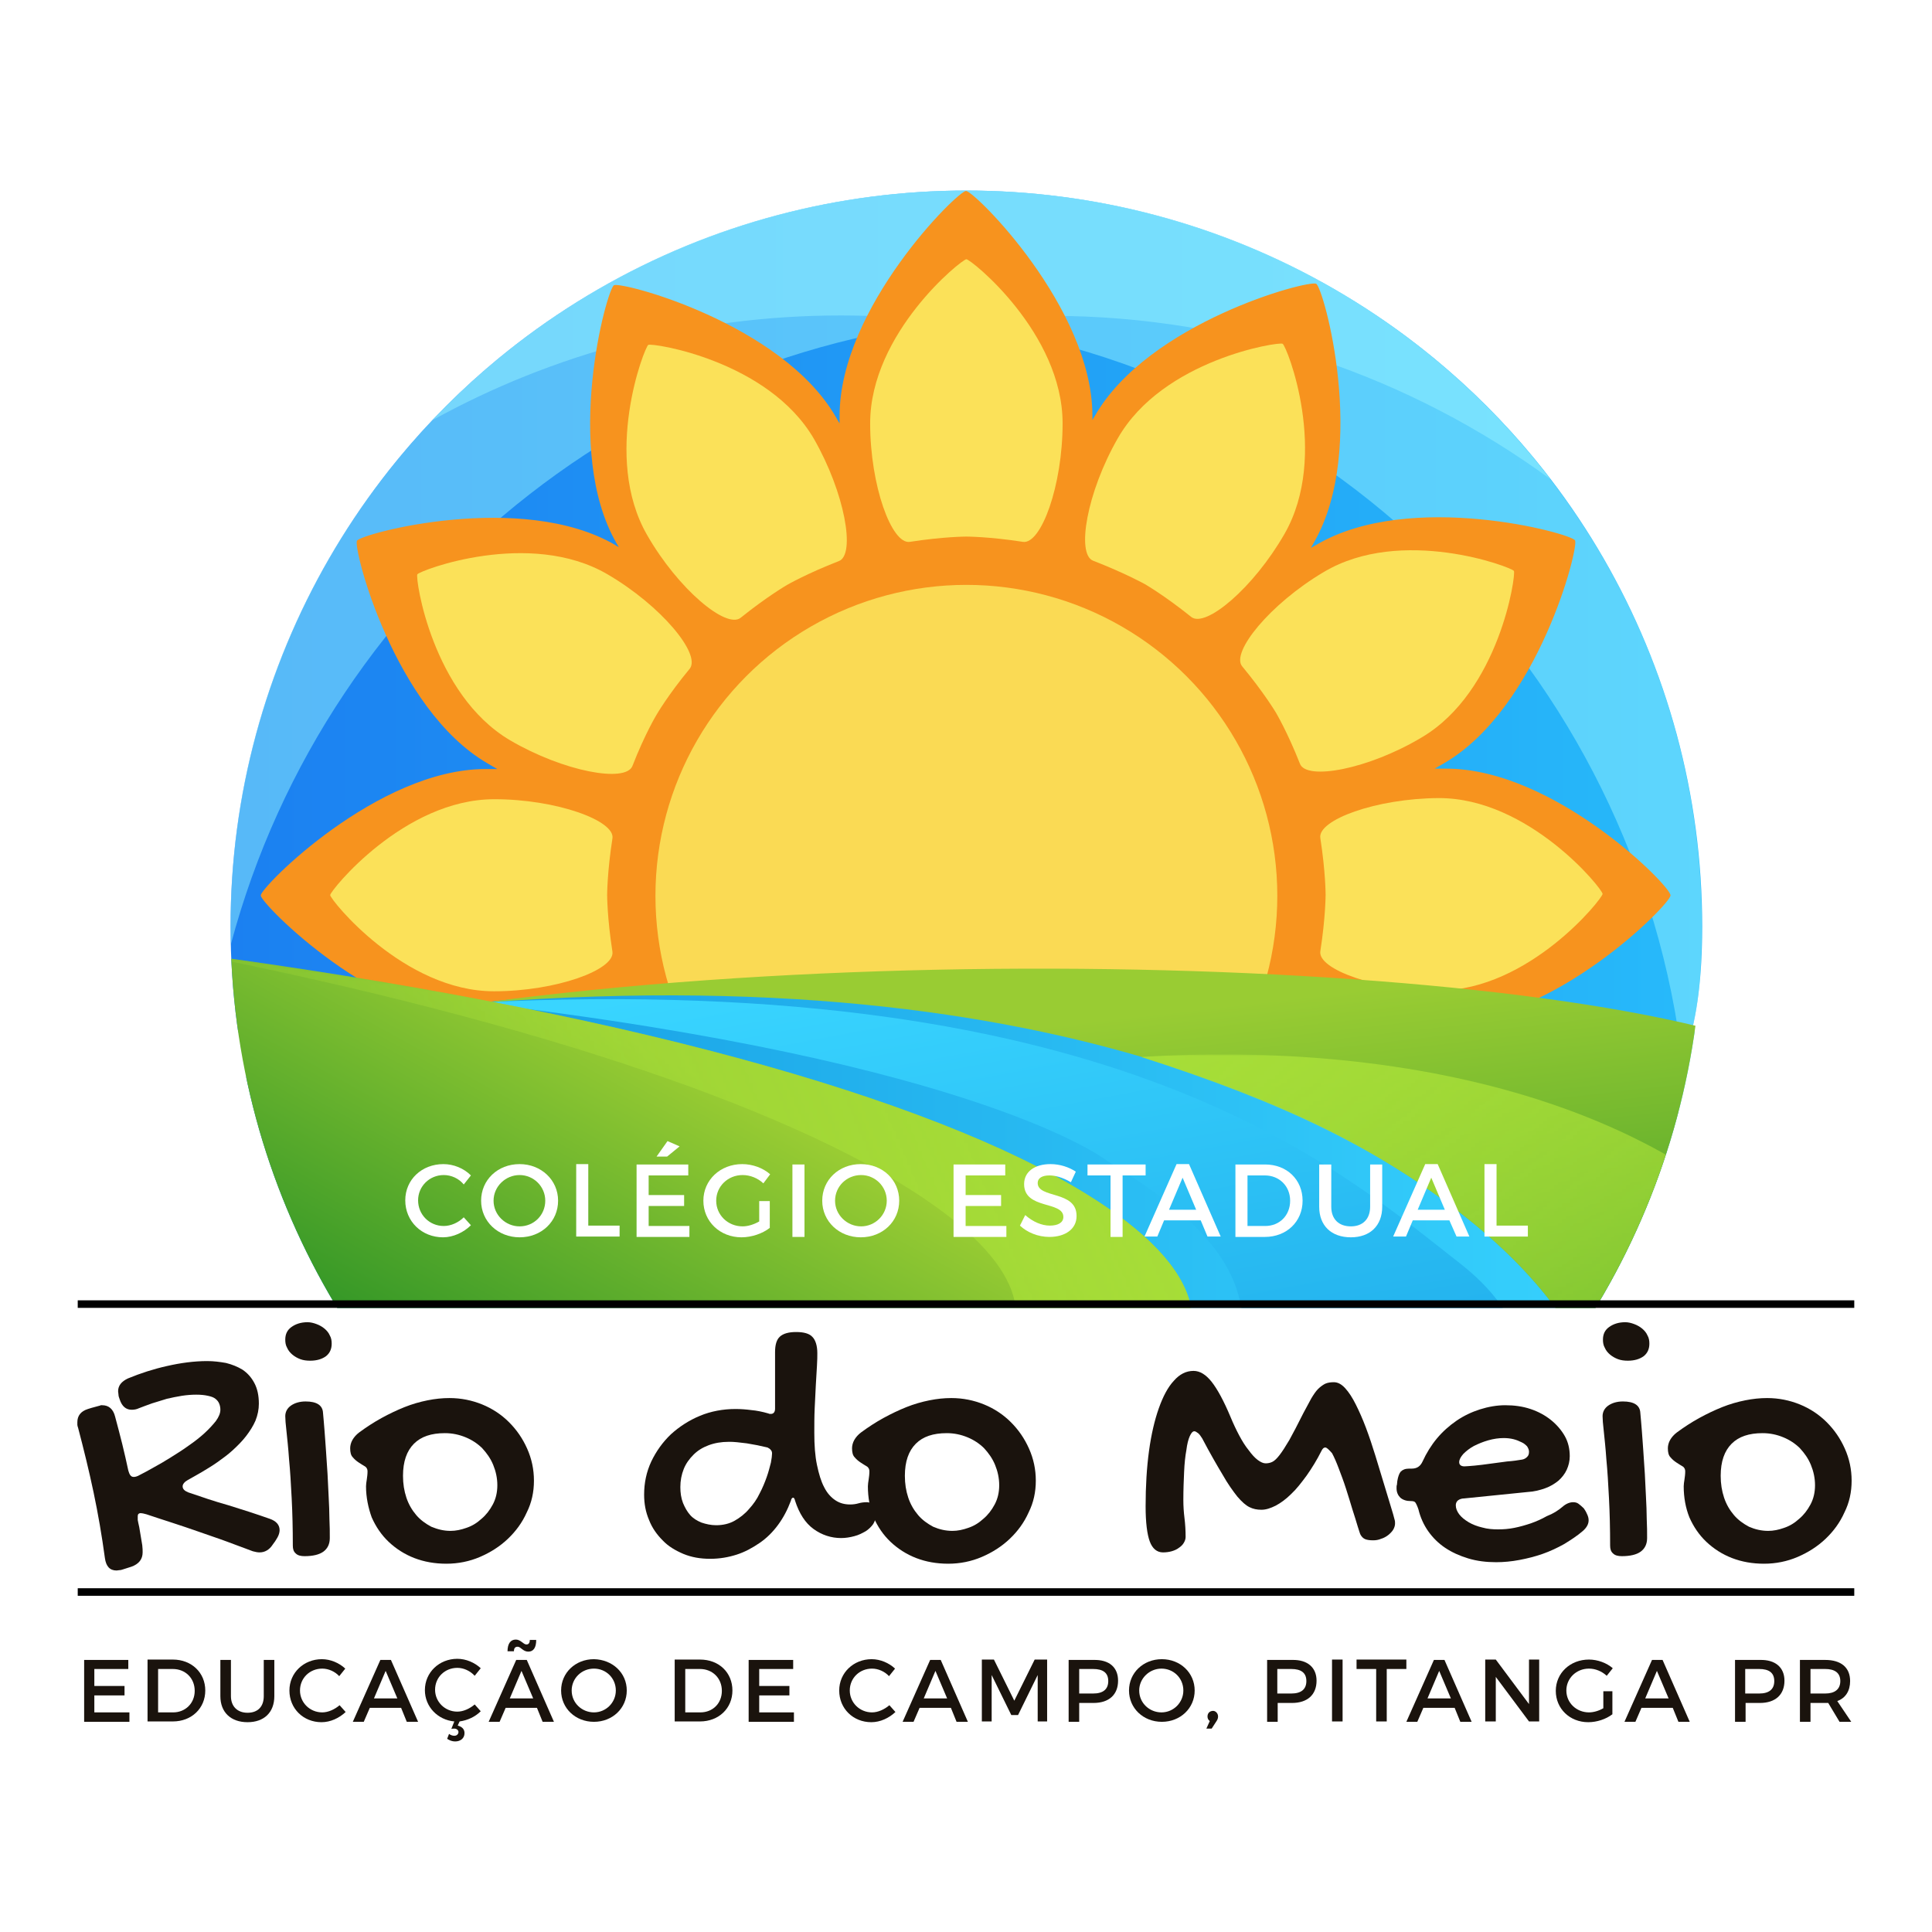 <?xml version="1.0" encoding="utf-8"?>
<!-- Generator: Adobe Illustrator 26.0.1, SVG Export Plug-In . SVG Version: 6.00 Build 0)  -->
<svg version="1.1" id="Layer_1" xmlns="http://www.w3.org/2000/svg" xmlns:xlink="http://www.w3.org/1999/xlink" x="0px" y="0px"
	 viewBox="0 0 512 512" style="enable-background:new 0 0 512 512;" xml:space="preserve">
<style type="text/css">
	.st0{clip-path:url(#SVGID_00000183211129260731638560000008118304759311015317_);}
	.st1{fill:#BF9266;}
	.st2{clip-path:url(#SVGID_00000136380395030517162940000017466825396619802027_);}
	.st3{fill-rule:evenodd;clip-rule:evenodd;fill:url(#XMLID_00000154406992819106044910000018192883891968018110_);}
	.st4{opacity:0.5;fill-rule:evenodd;clip-rule:evenodd;fill:#94F3FF;}
	.st5{fill:#F7931E;}
	.st6{fill:#FBE159;}
	.st7{fill:#FADA54;}
	
		.st8{clip-path:url(#XMLID_00000007399708579819891690000001771435193034813316_);fill:url(#SVGID_00000087412986165103191060000005852181844767122584_);}
	.st9{clip-path:url(#XMLID_00000044872804821485781390000010366448283897438863_);}
	.st10{fill-rule:evenodd;clip-rule:evenodd;fill:url(#SVGID_00000075143536731264464770000004782981778315237305_);}
	.st11{fill-rule:evenodd;clip-rule:evenodd;fill:url(#SVGID_00000142872671126794131170000018020265471189161646_);}
	.st12{fill-rule:evenodd;clip-rule:evenodd;fill:url(#SVGID_00000058584109294468980080000010688529583030944698_);}
	
		.st13{fill-rule:evenodd;clip-rule:evenodd;fill:url(#SVGID_00000160181598308230483890000005822726154935657896_);filter:url(#Adobe_OpacityMaskFilter);}
	.st14{mask:url(#id0_00000171700594966664731960000016415830136984758165_);fill-rule:evenodd;clip-rule:evenodd;fill:#A7DE38;}
	
		.st15{fill-rule:evenodd;clip-rule:evenodd;fill:url(#SVGID_00000178894907307380935350000004050092805283619212_);filter:url(#Adobe_OpacityMaskFilter_00000070091910001801982210000014547940774314388879_);}
	.st16{mask:url(#id2_00000069378933301809683780000013401124640320884628_);fill-rule:evenodd;clip-rule:evenodd;fill:#A7DE38;}
	.st17{fill:#1A130D;}
	.st18{fill:#FFFFFF;}
</style>
<g>
	<g>
		<defs>
			<rect id="SVGID_1_" y="50.5" width="512" height="296.1"/>
		</defs>
		<clipPath id="SVGID_00000182515656326034912650000014155318700364292751_">
			<use xlink:href="#SVGID_1_"  style="overflow:visible;"/>
		</clipPath>
		<g style="clip-path:url(#SVGID_00000182515656326034912650000014155318700364292751_);">
			<path class="st1" d="M444.7,295c-21.9,83.7-98.1,145.4-188.6,145.4c-93.4,0-171.5-65.7-190.5-153.5
				c-2.9-13.4,82.9,13.7,190.5,13.7S448.9,279.2,444.7,295z"/>
			<g>
				<defs>
					<path id="SVGID_00000116217289531590021320000008303676288441206205_" d="M451.1,245.5c0,107.7-87.3,22.5-195,22.5
						s-200.6,74.8-195-22.5c0-107.7,87.3-195,195-195S451.1,137.8,451.1,245.5z"/>
				</defs>
				<clipPath id="SVGID_00000021820272751296639700000004955901727040306571_">
					<use xlink:href="#SVGID_00000116217289531590021320000008303676288441206205_"  style="overflow:visible;"/>
				</clipPath>
				<g style="clip-path:url(#SVGID_00000021820272751296639700000004955901727040306571_);">
					
						<linearGradient id="XMLID_00000093158358021114122340000004672045917286015617_" gradientUnits="userSpaceOnUse" x1="61.165" y1="245.496" x2="451.077" y2="245.496">
						<stop  offset="0" style="stop-color:#1B80F1"/>
						<stop  offset="1" style="stop-color:#27BAFA"/>
					</linearGradient>
					
						<circle id="XMLID_00000042697426478177719460000018199782788363895712_" style="fill-rule:evenodd;clip-rule:evenodd;fill:url(#XMLID_00000093158358021114122340000004672045917286015617_);" cx="256.1" cy="245.5" r="195"/>
					<path id="XMLID_00000128483871083439056150000011319046504154622892_" class="st4" d="M256.1,50.5c-107.7,0-195,87.3-195,195
						c0,1.6,0,3.2,0.1,4.7C86.8,154.3,174.3,83.7,278.3,83.7c49.6,0,95.4,16.1,132.6,43.3C375.3,80.5,319.2,50.5,256.1,50.5z"/>
					<path id="XMLID_00000109751165450444501000000015271901428820027266_" class="st4" d="M256.1,50.5c-55.7,0-106,23.4-141.6,60.9
						c32.1-17.7,69-27.8,108.3-27.8c9.4,0,18.6,0.6,27.7,1.7c104.2,12.8,186.3,96.9,196,202c3-13.5,4.5-27.5,4.5-41.9
						c0-44.6-15-85.7-40.2-118.5C375.3,80.5,319.2,50.5,256.1,50.5z"/>
				</g>
			</g>
			<path class="st5" d="M383.3,203.7c-1,0-2,0-3.1,0c1.2-0.7,2.1-1.2,2.6-1.5c24.8-14.5,35.7-57.1,34.6-59s-43.6-13.4-68.4,1.1
				c-0.5,0.3-1.1,0.6-1.6,0.9c0.4-0.7,0.7-1.3,0.9-1.6c14.2-24.9,2.5-67.3,0.5-68.4c-2-1.1-44.5,10.2-58.7,35.1
				c-0.2,0.3-0.4,0.6-0.6,1c0-0.5,0-0.8,0-1.1c0-28.7-31.3-59.6-33.5-59.6c-2.2,0-33.5,30.9-33.5,59.6c0,0.6,0,1.3,0,2
				c-0.4-0.7-0.8-1.3-1-1.7c-14.3-24.8-56.9-36-58.8-34.9c-1.9,1.1-13.6,43.6,0.7,68.4c0.2,0.3,0.4,0.7,0.6,1
				c-0.4-0.2-0.7-0.4-1-0.6c-24.8-14.4-67.3-3-68.4-1.1c-1.1,1.9,9.8,44.6,34.6,59c0.8,0.5,1.7,1,2.6,1.5c-1.4,0-2.4,0-3.1,0
				c-28.7,0-59.6,31.3-59.6,33.5c0,2.2,30.9,33.5,59.6,33.6c17.8,0,51.5-0.5,51.5-0.5l0-53.4l20.4-35l35-20.2h40.4l35,20.1
				l20.5,35.1l0.1,53.4c0,0,45.7,0.5,51.5,0.5c28.7,0,59.6-31.3,59.6-33.6C443,235,412,203.7,383.3,203.7z"/>
			<g>
				<path class="st6" d="M256.1,68.7c-1.2,0-25.5,19.5-25.5,43.5c0,16.5,5.7,32.1,10.5,31.4c9-1.4,15-1.4,15-1.4s6,0,15,1.4
					c4.8,0.7,10.5-14.9,10.5-31.4C281.6,88.2,257.3,68.7,256.1,68.7z"/>
				<path class="st6" d="M339.9,91.1c-1-0.6-31.8,4.2-43.7,25.1c-8.2,14.3-11,30.7-6.5,32.4c8.5,3.3,13.7,6.2,13.7,6.2
					s5.2,3,12.3,8.7c3.8,3,16.5-7.7,24.7-22C352.4,120.6,341,91.6,339.9,91.1z"/>
				<path class="st6" d="M376.8,195.4c20.6-12.2,25-43.1,24.4-44.1c-0.6-1-29.8-12-50.4,0.3c-14.2,8.4-24.7,21.3-21.6,25
					c5.8,7,8.9,12.2,8.9,12.2s3.1,5.2,6.4,13.6C346.2,206.9,362.6,203.9,376.8,195.4z"/>
				<path class="st6" d="M381.2,211.5c-16.5,0.1-32.1,5.8-31.3,10.6c1.4,9,1.4,15,1.4,15s0,6-1.4,15c-0.7,4.8,14.9,10.4,31.4,10.4
					c24-0.1,43.4-24.4,43.4-25.6C424.8,235.7,405.2,211.4,381.2,211.5z"/>
				<path class="st6" d="M131,211.8c-24,0-43.5,24.3-43.5,25.4c0,1.2,19.5,25.5,43.4,25.5c16.5,0,32.1-5.7,31.4-10.5
					c-1.4-9-1.4-15-1.4-15s0-6,1.4-15C163.1,217.5,147.5,211.8,131,211.8z"/>
				<path class="st6" d="M161,152.2c-20.7-12.1-49.8-1-50.4,0c-0.6,1,3.9,31.8,24.6,44c14.2,8.3,30.6,11.3,32.4,6.8
					c3.3-8.5,6.4-13.6,6.4-13.6s3-5.2,8.8-12.2C185.8,173.3,175.2,160.5,161,152.2z"/>
				<path class="st6" d="M171.8,91.4c-1,0.6-12.3,29.6-0.3,50.4c8.2,14.3,21,25,24.8,21.9c7.1-5.7,12.3-8.7,12.3-8.7s5.2-3,13.7-6.3
					c4.5-1.7,1.6-18.1-6.6-32.4C203.6,95.5,172.8,90.8,171.8,91.4z"/>
			</g>
			<circle class="st7" cx="256.1" cy="237.4" r="82.4"/>
			<g>
				<defs>
					<circle id="XMLID_00000133527055031545723040000002936469044443735459_" cx="256.1" cy="245.5" r="195"/>
				</defs>
				<clipPath id="XMLID_00000180339619713010592270000008134002020214410664_">
					<use xlink:href="#XMLID_00000133527055031545723040000002936469044443735459_"  style="overflow:visible;"/>
				</clipPath>
				
					<linearGradient id="SVGID_00000010282112076958938680000006891727963616364165_" gradientUnits="userSpaceOnUse" x1="64.958" y1="352.977" x2="449.23" y2="352.977">
					<stop  offset="0" style="stop-color:#1297E0"/>
					<stop  offset="1" style="stop-color:#39D5FF"/>
				</linearGradient>
				
					<path style="clip-path:url(#XMLID_00000180339619713010592270000008134002020214410664_);fill:url(#SVGID_00000010282112076958938680000006891727963616364165_);" d="
					M66.6,280.4c-12,27.5,42.3,136.3,137.3,160.1c68.1,17,162.7-12.6,185.9-28.7c17.5-2.4,46.3-76.3,49.2-98.3
					c4.8-12.8,8.2-26.2,10.2-40.2C392.1,262.1,128.7,247.8,66.6,280.4z"/>
			</g>
			<g>
				<defs>
					<circle id="XMLID_00000109019514046921926640000007282035256073588128_" cx="256.1" cy="245.5" r="195"/>
				</defs>
				<clipPath id="XMLID_00000169560039589197198220000006597909674692602289_">
					<use xlink:href="#XMLID_00000109019514046921926640000007282035256073588128_"  style="overflow:visible;"/>
				</clipPath>
				<g id="_1928479429984" style="clip-path:url(#XMLID_00000169560039589197198220000006597909674692602289_);">
					
						<linearGradient id="SVGID_00000113346363125014983580000010864298954641607832_" gradientUnits="userSpaceOnUse" x1="8113.55" y1="-7864.86" x2="6967.143" y2="-4982.617" gradientTransform="matrix(8.068039e-02 1.241079e-02 1.094676e-02 -7.116297e-02 -270.848 -190.013)">
						<stop  offset="0" style="stop-color:#1297E0"/>
						<stop  offset="1" style="stop-color:#39D5FF"/>
					</linearGradient>
					<path style="fill-rule:evenodd;clip-rule:evenodd;fill:url(#SVGID_00000113346363125014983580000010864298954641607832_);" d="
						M293.2,307.5c19.4,12,31.9,23,35.2,36.5c3.5,14.1,0.6,26.9-15.2,40.2c-24.9,21-77,41-161.1,58.1l67.8,48.8
						c4.6,3.3,9.8,5.4,15.2,6.3c5.4,0.8,11,0.4,16.4-1.4l100-33c24-13.2,40.5-27.7,49.8-42.8c9.1-14.6,11.4-29.7,7.2-44.3
						c-4.2-14.9-4.3-27.6-21.6-41.1c-31.8-24.8-90-77.6-260.9-69.1C260,281.4,293.2,307.5,293.2,307.5z"/>
					
						<linearGradient id="SVGID_00000066473981230728953930000011556741033270159766_" gradientUnits="userSpaceOnUse" x1="8576.262" y1="-7408.749" x2="7854.486" y2="-5072.117" gradientTransform="matrix(8.068039e-02 1.241079e-02 1.094676e-02 -7.116297e-02 -270.848 -190.013)">
						<stop  offset="0" style="stop-color:#007C21"/>
						<stop  offset="1" style="stop-color:#99CC33"/>
					</linearGradient>
					<path style="fill-rule:evenodd;clip-rule:evenodd;fill:url(#SVGID_00000066473981230728953930000011556741033270159766_);" d="
						M128.2,265.7c163.1-12.4,237,38.7,259.4,56.2c20,15.6,32.8,33,37.9,50.9c5.2,18.3,2.4,37-8.7,54.9c-4,6.5-9.2,12.9-15.5,19.1
						l52.6-17.3c5.4-1.8,9.9-4.7,13.2-8.3l0,0c3.3-3.6,5.4-8.2,6.2-13.4l17.4-113.1C488.9,261.1,279.5,245.5,128.2,265.7z"/>
					
						<linearGradient id="SVGID_00000029032205915115174580000003793838882739157910_" gradientUnits="userSpaceOnUse" x1="5707.01" y1="-7535.245" x2="6511.163" y2="-5602.185" gradientTransform="matrix(8.068039e-02 1.241079e-02 1.094676e-02 -7.116297e-02 -270.848 -190.013)">
						<stop  offset="0" style="stop-color:#007C21"/>
						<stop  offset="1" style="stop-color:#99CC33"/>
					</linearGradient>
					<path style="fill-rule:evenodd;clip-rule:evenodd;fill:url(#SVGID_00000029032205915115174580000003793838882739157910_);" d="
						M288,316.5c-42.1-26-125.7-49.1-238.2-64l-13.6,88.1c-0.8,5.2-0.1,10.2,1.9,14.6c2,4.5,5.5,8.5,10.1,11.9l0,0l87.8,63.2
						c88.4-17,141.9-36.7,166-57c11.3-9.5,15.5-18.9,13.3-27.8C313.2,336,303.7,326.2,288,316.5z"/>
					<defs>
						<filter id="Adobe_OpacityMaskFilter" filterUnits="userSpaceOnUse" x="49.9" y="252.4" width="266.3" height="177.9">
							<feColorMatrix  type="matrix" values="1 0 0 0 0  0 1 0 0 0  0 0 1 0 0  0 0 0 1 0"/>
						</filter>
					</defs>
					
						<mask maskUnits="userSpaceOnUse" x="49.9" y="252.4" width="266.3" height="177.9" id="id0_00000171700594966664731960000016415830136984758165_">
						
							<linearGradient id="SVGID_00000132078169337247037150000003242060963783220389_" gradientUnits="userSpaceOnUse" x1="8049.26" y1="-5620.614" x2="5027.667" y2="-7286.841" gradientTransform="matrix(8.068039e-02 1.241079e-02 1.094676e-02 -7.116297e-02 -270.848 -190.013)">
							<stop  offset="0" style="stop-color:#FFFFFF"/>
							<stop  offset="1" style="stop-color:#FFFFFF;stop-opacity:0"/>
						</linearGradient>
						
							<polygon style="fill-rule:evenodd;clip-rule:evenodd;fill:url(#SVGID_00000132078169337247037150000003242060963783220389_);filter:url(#Adobe_OpacityMaskFilter);" points="
							49.9,252.1 324.9,294.4 300.1,455.5 25.1,413.2 						"/>
					</mask>
					<path class="st14" d="M288,316.5c-42.1-26-125.7-49.1-238.2-64c94.5,18.7,163.8,42.8,197.8,67c12.7,9,20,17.8,21.4,26
						c1.3,7.6-2.9,15.3-13.2,22.8c-21.9,15.8-68.7,29.6-144.9,39.1c-2.1,0.1-4.1,0.3-6.1,0.4l31.4,22.6c88.4-17,141.9-36.7,166-57
						c11.3-9.5,15.5-18.9,13.3-27.8C313.2,336,303.7,326.2,288,316.5L288,316.5z"/>
					<defs>
						
							<filter id="Adobe_OpacityMaskFilter_00000109712430031033768500000004486544847186938765_" filterUnits="userSpaceOnUse" x="302.4" y="279.4" width="180.9" height="167.4">
							<feColorMatrix  type="matrix" values="1 0 0 0 0  0 1 0 0 0  0 0 1 0 0  0 0 0 1 0"/>
						</filter>
					</defs>
					
						<mask maskUnits="userSpaceOnUse" x="302.4" y="279.4" width="180.9" height="167.4" id="id2_00000069378933301809683780000013401124640320884628_">
						
							<linearGradient id="SVGID_00000054973267344127139050000001836264415910357899_" gradientUnits="userSpaceOnUse" x1="7770.8" y1="-5282.981" x2="11299.395" y2="-8060.669" gradientTransform="matrix(8.068039e-02 1.241079e-02 1.094676e-02 -7.116297e-02 -270.848 -190.013)">
							<stop  offset="0" style="stop-color:#FFFFFF"/>
							<stop  offset="1" style="stop-color:#FFFFFF;stop-opacity:0"/>
						</linearGradient>
						
							<polygon style="fill-rule:evenodd;clip-rule:evenodd;fill:url(#SVGID_00000054973267344127139050000001836264415910357899_);filter:url(#Adobe_OpacityMaskFilter_00000109712430031033768500000004486544847186938765_);" points="
							301.2,269.7 491.1,298.9 466.6,457.7 276.8,428.5 						"/>
					</mask>
					<path class="st16" d="M473.4,407.8l9.9-64c-31.5-47.6-102.7-68.5-180.9-63.7c38.1,12.2,62.8,24.4,85.2,41.8
						c20,15.6,32.8,33,37.9,50.9c5.2,18.3,2.4,37-8.7,54.9c-4,6.5-9.2,12.9-15.5,19.1l52.6-17.3c5.4-1.8,9.9-4.7,13.2-8.3l0,0
						C470.4,417.5,472.6,413,473.4,407.8L473.4,407.8z"/>
				</g>
			</g>
		</g>
	</g>
	<rect x="20.6" y="344.6" width="470.8" height="2"/>
	<rect x="20.6" y="420.9" width="470.8" height="2"/>
	<g>
		<path class="st17" d="M36.8,373.2c-0.6,0.3-1.3,0.4-1.9,0.4c-1.5,0-2.6-0.9-3.2-2.8c-0.2-0.5-0.3-0.9-0.3-1.2
			c0-0.3-0.1-0.6-0.1-0.9c0-1.5,0.9-2.6,2.6-3.4c3.4-1.4,6.8-2.5,10.4-3.3c3.5-0.8,7.1-1.3,10.6-1.3c1.7,0,3.3,0.2,5,0.5
			c1.6,0.4,3.1,1,4.4,1.8c1.3,0.9,2.3,2,3.1,3.5c0.8,1.5,1.2,3.3,1.2,5.5c0,1.5-0.3,3-0.9,4.5c-0.6,1.4-1.5,2.8-2.5,4.1
			c-1,1.3-2.2,2.5-3.5,3.7c-1.3,1.2-2.7,2.2-4.1,3.2c-1.4,1-2.8,1.8-4.1,2.6c-1.4,0.8-2.6,1.5-3.7,2.1c-0.9,0.5-1.4,1.1-1.4,1.7
			c0,0.7,0.5,1.2,1.5,1.6c3.5,1.2,7,2.4,10.6,3.4c3.6,1.1,7.3,2.3,11,3.6c1.7,0.6,2.6,1.6,2.6,3c0,0.6-0.2,1.3-0.6,2
			c-0.4,0.7-0.8,1.3-1.2,1.8c-0.9,1.4-2.1,2.1-3.5,2.1c-0.5,0-1.1-0.1-1.8-0.3c-2.1-0.8-4.3-1.6-6.7-2.5c-2.4-0.9-4.9-1.7-7.4-2.6
			c-2.5-0.9-5-1.7-7.4-2.5c-2.4-0.8-4.7-1.5-6.7-2.2c-0.7-0.2-1.2-0.3-1.5-0.3c-0.3,0-0.5,0.1-0.6,0.2c-0.1,0.1-0.2,0.3-0.2,0.7
			c0,0.1,0,0.2,0,0.4c0,0.1,0,0.3,0,0.5c0.1,0.5,0.2,1.1,0.4,1.9c0.1,0.8,0.3,1.6,0.4,2.4c0.1,0.8,0.3,1.6,0.4,2.4
			c0.1,0.8,0.1,1.4,0.1,1.9c0,1.8-1,3.1-3,3.8l-2.2,0.7c-0.3,0.1-0.6,0.2-0.9,0.2c-0.3,0-0.5,0.1-0.8,0.1c-1.8,0-2.8-1.1-3.1-3.3
			c-0.8-5.9-1.8-11.7-3-17.4c-1.2-5.7-2.6-11.4-4.1-17.1c-0.1-0.3-0.2-0.6-0.2-0.8c0-0.2,0-0.5,0-0.7c0-1.7,0.9-2.9,2.8-3.5
			c0.7-0.2,1.2-0.4,1.7-0.5c0.4-0.1,0.8-0.2,1.1-0.3c0.3-0.1,0.5-0.1,0.6-0.2c0.1,0,0.3,0,0.4,0c1.7,0,2.9,1,3.4,3
			c0.7,2.5,1.3,5,1.9,7.3c0.6,2.4,1.1,4.7,1.6,7c0.3,1.1,0.7,1.7,1.4,1.7c0.2,0,0.4,0,0.7-0.1c0.3-0.1,0.6-0.2,0.9-0.4
			c1-0.5,2.3-1.2,3.7-2c1.5-0.8,3-1.7,4.6-2.7c1.6-1,3.2-2,4.7-3.1c1.6-1.1,3-2.2,4.2-3.3c1.2-1.1,2.2-2.2,3-3.2
			c0.8-1.1,1.2-2.1,1.2-3c0-0.6-0.1-1.1-0.3-1.6c-0.2-0.5-0.5-0.9-1-1.3c-0.5-0.4-1.1-0.6-2-0.8s-1.9-0.3-3.1-0.3
			c-1.2,0-2.5,0.1-3.8,0.3c-1.3,0.2-2.7,0.5-4,0.8c-1.3,0.4-2.6,0.8-3.9,1.2C39.1,372.3,37.9,372.8,36.8,373.2z"/>
		<path class="st17" d="M82.2,360.6c-0.9,0-1.8-0.1-2.6-0.4c-0.8-0.3-1.5-0.7-2.1-1.2c-0.6-0.5-1.1-1.1-1.4-1.8
			c-0.4-0.7-0.5-1.4-0.5-2.2c0-1.4,0.5-2.5,1.6-3.3c1.1-0.8,2.5-1.3,4.3-1.3c0.8,0,1.6,0.2,2.4,0.5c0.8,0.3,1.5,0.7,2.1,1.2
			c0.6,0.5,1.1,1.1,1.4,1.8c0.4,0.7,0.5,1.4,0.5,2.2c0,1.4-0.5,2.5-1.5,3.3C85.3,360.2,83.9,360.6,82.2,360.6z M75.6,375.3
			c0-1.1,0.5-2.1,1.5-2.8c1-0.7,2.3-1.1,3.9-1.1c2.9,0,4.5,1,4.6,3c0.1,1.4,0.3,3,0.4,4.7c0.1,1.7,0.3,3.6,0.4,5.5
			c0.1,2,0.3,4,0.4,6c0.1,2.1,0.2,4.1,0.3,6.1c0.1,2,0.2,4,0.2,5.8c0.1,1.9,0.1,3.6,0.1,5.1c0,1.6-0.6,2.8-1.7,3.6
			c-1.1,0.8-2.8,1.2-5,1.2c-1,0-1.8-0.2-2.3-0.7c-0.6-0.5-0.8-1.2-0.8-2.1c0-4.5-0.1-8.6-0.3-12.5c-0.2-3.9-0.4-7.3-0.7-10.4
			c-0.2-3-0.5-5.6-0.7-7.6C75.7,377.4,75.6,376.1,75.6,375.3z"/>
		<path class="st17" d="M97,393.9c0-0.5,0.1-1.2,0.2-1.8c0.1-0.7,0.2-1.4,0.2-2.2c0-0.5-0.2-1-0.7-1.3c-0.5-0.3-1-0.6-1.6-1
			c-0.6-0.4-1.1-0.8-1.6-1.4c-0.5-0.5-0.7-1.3-0.7-2.4c0-0.7,0.2-1.5,0.6-2.2c0.4-0.7,1-1.4,1.8-2c1.9-1.4,3.9-2.7,5.9-3.8
			c2-1.1,4.1-2.1,6.1-2.9c2-0.8,4.1-1.4,6.1-1.8c2-0.4,3.9-0.6,5.8-0.6c3.1,0,6,0.6,8.7,1.7c2.7,1.1,5.1,2.7,7.1,4.7
			c2,2,3.6,4.3,4.8,7c1.2,2.7,1.8,5.5,1.8,8.5c0,3-0.6,5.8-1.9,8.4c-1.2,2.7-2.9,5-5,7c-2.1,2-4.6,3.6-7.4,4.8
			c-2.8,1.2-5.8,1.8-8.9,1.8c-3.1,0-5.9-0.5-8.5-1.5c-2.6-1-4.9-2.5-6.8-4.3c-1.9-1.8-3.4-4-4.5-6.5C97.6,399.6,97,396.8,97,393.9z
			 M119.4,405.7c1.4,0,2.8-0.3,4.2-0.8c1.5-0.5,2.8-1.3,4-2.4c1.2-1,2.2-2.3,3-3.8c0.8-1.5,1.2-3.2,1.2-5.1c0-1.9-0.4-3.7-1.1-5.4
			c-0.7-1.7-1.7-3.1-2.9-4.4c-1.2-1.2-2.7-2.2-4.4-2.9c-1.7-0.7-3.5-1.1-5.5-1.1c-3.6,0-6.3,0.9-8.2,2.8c-1.9,1.9-2.9,4.7-2.9,8.5
			c0,2.1,0.3,4,0.9,5.8c0.6,1.8,1.5,3.3,2.6,4.6c1.1,1.3,2.5,2.3,4,3.1C116,405.3,117.6,405.7,119.4,405.7z"/>
		<path class="st17" d="M203.7,374.6c0.1,0.1,0.3,0.1,0.6,0.1c0.7,0,1.1-0.5,1.1-1.4v-15c0-1.9,0.4-3.3,1.3-4.1
			c0.9-0.8,2.3-1.2,4.3-1.2c2,0,3.5,0.4,4.3,1.3c0.8,0.8,1.3,2.3,1.3,4.3c0,0.8,0,1.9-0.1,3.4c-0.1,1.5-0.2,3.2-0.3,5.1
			c-0.1,1.9-0.2,3.9-0.3,6.1c-0.1,2.2-0.1,4.3-0.1,6.5c0,3.3,0.2,6.1,0.7,8.5c0.5,2.4,1.1,4.4,1.9,5.9c0.8,1.6,1.8,2.7,3,3.5
			c1.2,0.8,2.5,1.1,3.9,1.1c0.8,0,1.5-0.1,2.2-0.3c0.7-0.2,1.4-0.3,2.3-0.3c0.6,0,1.2,0.3,1.6,1c0.4,0.7,0.7,1.5,0.7,2.4
			c0,0.8-0.2,1.6-0.7,2.4c-0.5,0.7-1.2,1.4-2,1.9c-0.9,0.5-1.8,1-3,1.3c-1.1,0.3-2.3,0.5-3.5,0.5c-2.6,0-5.1-0.8-7.3-2.4
			c-2.2-1.6-3.8-4.1-4.9-7.5c-0.1-0.5-0.3-0.8-0.5-0.8c-0.3,0-0.5,0.3-0.6,0.8c-0.9,2.4-2,4.5-3.4,6.4c-1.4,1.9-3,3.5-4.9,4.8
			c-1.9,1.3-3.9,2.4-6.1,3.1c-2.2,0.7-4.5,1.1-7,1.1c-2.6,0-4.9-0.4-7.1-1.3c-2.1-0.9-4-2-5.5-3.6c-1.5-1.5-2.8-3.3-3.6-5.4
			c-0.9-2.1-1.3-4.3-1.3-6.7c0-3.1,0.6-6,1.9-8.8c1.3-2.7,3-5.1,5.2-7.2c2.2-2,4.8-3.7,7.7-4.9c2.9-1.2,6.1-1.8,9.4-1.8
			c1.4,0,2.8,0.1,4.3,0.3C200.4,373.8,202,374.1,203.7,374.6z M189.8,404.2c1.8,0,3.5-0.4,4.9-1.2c1.4-0.8,2.7-1.8,3.8-3.1
			c1.1-1.2,2.1-2.6,2.8-4.1c0.8-1.5,1.4-3,1.9-4.4c0.5-1.4,0.8-2.7,1.1-3.8c0.2-1.1,0.3-1.9,0.3-2.4c0-0.4-0.1-0.7-0.3-0.9
			c-0.2-0.3-0.5-0.5-0.9-0.7c-0.9-0.2-1.8-0.4-2.7-0.6c-0.9-0.2-1.9-0.3-2.8-0.5c-0.9-0.1-1.8-0.2-2.6-0.3c-0.8-0.1-1.6-0.1-2.2-0.1
			c-1.9,0-3.7,0.3-5.3,0.9c-1.6,0.6-2.9,1.4-4,2.5c-1.1,1.1-2,2.3-2.6,3.8c-0.6,1.5-0.9,3.1-0.9,4.8c0,1.5,0.2,2.9,0.7,4.2
			c0.5,1.2,1.1,2.3,1.9,3.2c0.8,0.9,1.8,1.5,3,2C187.1,403.9,188.4,404.2,189.8,404.2z"/>
		<path class="st17" d="M230,393.9c0-0.5,0.1-1.2,0.2-1.8c0.1-0.7,0.2-1.4,0.2-2.2c0-0.5-0.2-1-0.7-1.3c-0.5-0.3-1-0.6-1.6-1
			c-0.6-0.4-1.1-0.8-1.6-1.4c-0.5-0.5-0.7-1.3-0.7-2.4c0-0.7,0.2-1.5,0.6-2.2c0.4-0.7,1-1.4,1.8-2c1.9-1.4,3.9-2.7,5.9-3.8
			c2-1.1,4.1-2.1,6.1-2.9c2-0.8,4.1-1.4,6.1-1.8c2-0.4,3.9-0.6,5.8-0.6c3.1,0,6,0.6,8.7,1.7c2.7,1.1,5.1,2.7,7.1,4.7
			c2,2,3.6,4.3,4.8,7c1.2,2.7,1.8,5.5,1.8,8.5c0,3-0.6,5.8-1.9,8.4c-1.2,2.7-2.9,5-5,7c-2.1,2-4.6,3.6-7.4,4.8
			c-2.8,1.2-5.8,1.8-8.9,1.8c-3.1,0-5.9-0.5-8.5-1.5c-2.6-1-4.9-2.5-6.8-4.3c-1.9-1.8-3.4-4-4.5-6.5
			C230.5,399.6,230,396.8,230,393.9z M252.4,405.7c1.4,0,2.8-0.3,4.2-0.8c1.5-0.5,2.8-1.3,4-2.4c1.2-1,2.2-2.3,3-3.8
			c0.8-1.5,1.2-3.2,1.2-5.1c0-1.9-0.4-3.7-1.1-5.4c-0.7-1.7-1.7-3.1-2.9-4.4c-1.2-1.2-2.7-2.2-4.4-2.9c-1.7-0.7-3.5-1.1-5.5-1.1
			c-3.6,0-6.3,0.9-8.2,2.8c-1.9,1.9-2.9,4.7-2.9,8.5c0,2.1,0.3,4,0.9,5.8c0.6,1.8,1.5,3.3,2.6,4.6c1.1,1.3,2.5,2.3,4,3.1
			C248.9,405.3,250.6,405.7,252.4,405.7z"/>
		<path class="st17" d="M351.2,383.6c-0.4,0-0.7,0.3-1,0.9c-1.2,2.4-2.5,4.5-3.9,6.5c-1.4,1.9-2.7,3.6-4.1,4.9
			c-1.4,1.4-2.8,2.4-4.1,3.1c-1.4,0.7-2.6,1.1-3.8,1.1c-1.2,0-2.2-0.2-3.2-0.7c-1-0.5-2-1.4-3.2-2.8c-1.1-1.4-2.5-3.3-3.9-5.8
			c-1.5-2.5-3.3-5.6-5.4-9.6c-0.4-0.6-0.7-1.1-1.1-1.4c-0.4-0.3-0.7-0.5-1-0.5c-0.4,0-0.8,0.4-1.2,1.3c-0.4,0.9-0.7,2.1-0.9,3.7
			c-0.3,1.6-0.5,3.5-0.6,5.8c-0.1,2.2-0.2,4.7-0.2,7.4c0,1.6,0.1,3.2,0.3,4.8c0.2,1.6,0.3,3.3,0.3,5c0,0.6-0.2,1.1-0.5,1.6
			c-0.3,0.5-0.7,0.9-1.3,1.3c-0.5,0.4-1.2,0.7-1.9,0.9c-0.7,0.2-1.5,0.3-2.3,0.3c-1.6,0-2.8-1-3.5-2.9c-0.7-1.9-1.1-5-1.1-9.3
			c0-5.4,0.3-10.3,0.9-14.7c0.6-4.4,1.5-8.2,2.6-11.3c1.1-3.1,2.4-5.6,4-7.3c1.5-1.7,3.2-2.6,5.2-2.6c1.7,0,3.3,1,4.8,2.9
			c1.5,1.9,3.2,5,5,9.3c0.7,1.7,1.5,3.4,2.3,4.9c0.8,1.5,1.6,2.8,2.5,3.9c0.8,1.1,1.6,2,2.4,2.6c0.8,0.6,1.5,0.9,2.1,0.9
			c0.6,0,1.2-0.1,1.8-0.4c0.6-0.3,1.2-0.9,1.9-1.8c0.7-0.9,1.6-2.3,2.6-4c1-1.8,2.2-4.1,3.7-7.1c0.8-1.5,1.5-2.8,2.1-3.9
			c0.6-1,1.2-1.9,1.8-2.5c0.6-0.6,1.3-1.1,1.9-1.4c0.7-0.3,1.4-0.4,2.3-0.4c1,0,2,0.5,3,1.6c1,1.1,1.9,2.5,2.8,4.3
			c0.9,1.8,1.8,3.8,2.7,6.2c0.9,2.4,1.7,4.8,2.5,7.4c0.8,2.6,1.6,5.2,2.4,7.9c0.8,2.7,1.6,5.2,2.3,7.6c0.2,0.7,0.3,1.2,0.4,1.5
			c0.1,0.3,0.1,0.6,0.1,1c0,0.5-0.2,1.1-0.5,1.6c-0.3,0.5-0.8,1-1.3,1.4c-0.5,0.4-1.2,0.8-1.9,1c-0.7,0.3-1.4,0.4-2.1,0.4
			c-0.9,0-1.6-0.1-2.1-0.3c-0.5-0.2-0.9-0.6-1.2-1.1c-0.2-0.3-0.4-1.1-0.8-2.3c-0.4-1.3-0.8-2.7-1.4-4.5c-0.5-1.7-1.1-3.6-1.7-5.5
			c-0.6-1.9-1.3-3.7-1.9-5.3c-0.6-1.6-1.2-3-1.8-4.1C352.1,384.1,351.6,383.6,351.2,383.6z"/>
		<path class="st17" d="M414.1,399.3c0.9-0.8,1.9-1.2,2.8-1.2c0.5,0,1,0.1,1.4,0.4c0.4,0.3,0.9,0.7,1.4,1.2c0.5,0.7,0.8,1.3,1,1.8
			c0.2,0.5,0.3,0.9,0.3,1.4c0,1-0.5,1.9-1.5,2.8c-1.5,1.3-3.2,2.4-5,3.5c-1.8,1-3.7,1.9-5.7,2.6c-2,0.7-4,1.2-6.1,1.6
			c-2.1,0.4-4.2,0.6-6.2,0.6c-2.6,0-5.1-0.3-7.4-1c-2.3-0.7-4.3-1.6-6.1-2.8c-1.8-1.2-3.3-2.7-4.5-4.4c-1.2-1.7-2.1-3.7-2.6-5.8
			c-0.3-0.9-0.6-1.5-0.8-1.8c-0.2-0.3-0.6-0.4-1.2-0.4c-1.2,0-2.1-0.3-2.8-0.9c-0.6-0.6-1-1.4-1-2.5c0-0.5,0-0.7,0.1-0.9l0.1-1
			c0.2-1.2,0.5-2,0.9-2.5c0.5-0.5,1.2-0.8,2.2-0.8h0.7c1.4,0,2.3-0.6,2.9-1.9c1-2.2,2.3-4.3,3.8-6.1c1.5-1.8,3.3-3.4,5.2-4.7
			c1.9-1.3,4-2.3,6.2-3c2.2-0.7,4.5-1.1,6.7-1.1c2.4,0,4.6,0.3,6.7,1c2.1,0.7,3.9,1.7,5.4,2.9c1.5,1.2,2.8,2.7,3.7,4.3
			c0.9,1.6,1.3,3.4,1.3,5.3c0,1.3-0.3,2.5-0.8,3.6c-0.5,1.1-1.3,2.1-2.2,2.9c-1,0.8-2.1,1.5-3.5,2c-1.4,0.5-2.9,0.9-4.7,1l-16.8,1.7
			c-0.6,0-1.2,0.2-1.6,0.5c-0.4,0.3-0.6,0.8-0.6,1.3c0,0.8,0.3,1.6,0.9,2.4c0.6,0.8,1.5,1.5,2.5,2.1c1,0.6,2.3,1.1,3.6,1.4
			c1.4,0.4,2.8,0.5,4.2,0.5c1.4,0,2.8-0.1,4.3-0.4c1.5-0.3,2.9-0.7,4.4-1.2c1.4-0.5,2.8-1.1,4.2-1.9
			C411.7,401.1,412.9,400.3,414.1,399.3z M403.4,386.8c0.5-0.1,0.9-0.3,1.3-0.7c0.4-0.4,0.5-0.8,0.5-1.4c0-0.5-0.2-0.9-0.5-1.4
			c-0.4-0.4-0.8-0.8-1.5-1.1c-0.6-0.3-1.3-0.6-2.1-0.8c-0.8-0.2-1.7-0.3-2.6-0.3c-1.3,0-2.7,0.2-4.1,0.6c-1.4,0.4-2.6,0.9-3.8,1.5
			c-1.1,0.6-2,1.3-2.8,2.1c-0.7,0.8-1.1,1.5-1.1,2.2c0,0.7,0.5,1.1,1.4,1.1c0.5,0,1.4-0.1,2.7-0.2c1.2-0.1,2.6-0.3,4.1-0.5
			c1.5-0.2,3-0.4,4.5-0.6C400.9,387.2,402.2,387,403.4,386.8z"/>
		<path class="st17" d="M431.4,360.6c-0.9,0-1.8-0.1-2.6-0.4c-0.8-0.3-1.5-0.7-2.1-1.2c-0.6-0.5-1.1-1.1-1.4-1.8
			c-0.4-0.7-0.5-1.4-0.5-2.2c0-1.4,0.5-2.5,1.6-3.3c1.1-0.8,2.5-1.3,4.3-1.3c0.8,0,1.6,0.2,2.4,0.5c0.8,0.3,1.5,0.7,2.1,1.2
			c0.6,0.5,1.1,1.1,1.4,1.8c0.4,0.7,0.5,1.4,0.5,2.2c0,1.4-0.5,2.5-1.5,3.3C434.5,360.2,433.1,360.6,431.4,360.6z M424.7,375.3
			c0-1.1,0.5-2.1,1.5-2.8c1-0.7,2.3-1.1,3.9-1.1c2.9,0,4.5,1,4.6,3c0.1,1.4,0.3,3,0.4,4.7c0.1,1.7,0.3,3.6,0.4,5.5
			c0.1,2,0.3,4,0.4,6c0.1,2.1,0.2,4.1,0.3,6.1c0.1,2,0.2,4,0.2,5.8c0.1,1.9,0.1,3.6,0.1,5.1c0,1.6-0.6,2.8-1.7,3.6
			c-1.1,0.8-2.8,1.2-5,1.2c-1,0-1.8-0.2-2.3-0.7c-0.6-0.5-0.8-1.2-0.8-2.1c0-4.5-0.1-8.6-0.3-12.5c-0.2-3.9-0.4-7.3-0.7-10.4
			c-0.2-3-0.5-5.6-0.7-7.6C424.8,377.4,424.7,376.1,424.7,375.3z"/>
		<path class="st17" d="M446.2,393.9c0-0.5,0.1-1.2,0.2-1.8c0.1-0.7,0.2-1.4,0.2-2.2c0-0.5-0.2-1-0.7-1.3c-0.5-0.3-1-0.6-1.6-1
			c-0.6-0.4-1.1-0.8-1.6-1.4c-0.5-0.5-0.7-1.3-0.7-2.4c0-0.7,0.2-1.5,0.6-2.2c0.4-0.7,1-1.4,1.8-2c1.9-1.4,3.9-2.7,5.9-3.8
			c2-1.1,4.1-2.1,6.1-2.9c2-0.8,4.1-1.4,6.1-1.8c2-0.4,3.9-0.6,5.8-0.6c3.1,0,6,0.6,8.7,1.7c2.7,1.1,5.1,2.7,7.1,4.7
			c2,2,3.6,4.3,4.8,7c1.2,2.7,1.8,5.5,1.8,8.5c0,3-0.6,5.8-1.9,8.4c-1.2,2.7-2.9,5-5,7c-2.1,2-4.6,3.6-7.4,4.8
			c-2.8,1.2-5.8,1.8-8.9,1.8c-3.1,0-5.9-0.5-8.5-1.5c-2.6-1-4.9-2.5-6.8-4.3c-1.9-1.8-3.4-4-4.5-6.5
			C446.7,399.6,446.2,396.8,446.2,393.9z M468.6,405.7c1.4,0,2.8-0.3,4.2-0.8c1.5-0.5,2.8-1.3,4-2.4c1.2-1,2.2-2.3,3-3.8
			c0.8-1.5,1.2-3.2,1.2-5.1c0-1.9-0.4-3.7-1.1-5.4c-0.7-1.7-1.7-3.1-2.9-4.4c-1.2-1.2-2.7-2.2-4.4-2.9c-1.7-0.7-3.5-1.1-5.5-1.1
			c-3.6,0-6.3,0.9-8.2,2.8c-1.9,1.9-2.9,4.7-2.9,8.5c0,2.1,0.3,4,0.9,5.8c0.6,1.8,1.5,3.3,2.6,4.6c1.1,1.3,2.5,2.3,4,3.1
			C465.1,405.3,466.8,405.7,468.6,405.7z"/>
	</g>
	<g>
		<path class="st18" d="M117.6,311.4c-3.8,0-6.8,3-6.8,6.7c0,3.8,3,6.8,6.8,6.8c1.9,0,3.9-0.9,5.3-2.3l1.9,2.1
			c-1.9,1.9-4.7,3.2-7.4,3.2c-5.6,0-10-4.2-10-9.8c0-5.5,4.4-9.6,10.1-9.6c2.7,0,5.4,1.1,7.3,3l-1.9,2.4
			C121.6,312.3,119.6,311.4,117.6,311.4z"/>
		<path class="st18" d="M147.9,318.2c0,5.5-4.4,9.7-10.2,9.7c-5.7,0-10.2-4.2-10.2-9.7c0-5.5,4.4-9.7,10.2-9.7
			C143.4,308.5,147.9,312.7,147.9,318.2z M130.8,318.2c0,3.8,3.2,6.8,6.9,6.8c3.8,0,6.8-3,6.8-6.8c0-3.8-3.1-6.8-6.8-6.8
			C134,311.4,130.8,314.4,130.8,318.2z"/>
		<path class="st18" d="M155.9,308.6v16.2h8.3v2.9h-11.5v-19.2H155.9z"/>
		<path class="st18" d="M182.4,308.6v2.9h-10.5v5.2h9.4v2.9h-9.4v5.3h10.8v2.9h-14v-19.2H182.4z M180.1,303.8l-3.3,2.7H174l2.9-4.1
			L180.1,303.8z"/>
		<path class="st18" d="M201.2,318.3h2.8v7.1c-1.9,1.5-4.8,2.5-7.5,2.5c-5.7,0-10.1-4.2-10.1-9.7c0-5.5,4.5-9.7,10.3-9.7
			c2.7,0,5.5,1,7.4,2.7l-1.8,2.4c-1.5-1.4-3.5-2.2-5.5-2.2c-3.9,0-7,3-7,6.8c0,3.8,3.1,6.8,7,6.8c1.4,0,3-0.5,4.4-1.3V318.3z"/>
		<path class="st18" d="M213.2,308.6v19.2h-3.2v-19.2H213.2z"/>
		<path class="st18" d="M238.3,318.2c0,5.5-4.4,9.7-10.2,9.7c-5.7,0-10.2-4.2-10.2-9.7c0-5.5,4.4-9.7,10.2-9.7
			C233.9,308.5,238.3,312.7,238.3,318.2z M221.3,318.2c0,3.8,3.2,6.8,6.9,6.8s6.8-3,6.8-6.8c0-3.8-3.1-6.8-6.8-6.8
			C224.4,311.4,221.3,314.4,221.3,318.2z"/>
		<path class="st18" d="M266.4,308.6v2.9h-10.5v5.2h9.4v2.9h-9.4v5.3h10.8v2.9h-14v-19.2H266.4z"/>
		<path class="st18" d="M278.1,311.5c-1.9,0-3.1,0.7-3.1,2c0,4.2,10.4,1.9,10.3,8.8c0,3.4-3,5.5-7.2,5.5c-3,0-5.9-1.2-7.8-3l1.4-2.8
			c2,1.8,4.4,2.8,6.5,2.8c2.2,0,3.6-0.8,3.6-2.3c0-4.3-10.4-1.9-10.4-8.7c0-3.3,2.8-5.3,7-5.3c2.5,0,4.9,0.8,6.7,2l-1.3,2.8
			C281.6,312,279.6,311.5,278.1,311.5z"/>
		<path class="st18" d="M303.6,308.6v2.9h-6.1v16.3h-3.2v-16.3h-6.1v-2.9H303.6z"/>
		<path class="st18" d="M318.2,323.4h-9.7l-1.8,4.3h-3.4l8.5-19.2h3.3l8.4,19.2H320L318.2,323.4z M317,320.6l-3.6-8.5l-3.6,8.5H317z
			"/>
		<path class="st18" d="M345.2,318.2c0,5.5-4.2,9.6-10,9.6h-7.8v-19.2h7.9C341,308.6,345.2,312.6,345.2,318.2z M341.9,318.2
			c0-3.9-2.9-6.7-6.7-6.7h-4.6v13.4h4.7C339.1,324.9,341.9,322.1,341.9,318.2z"/>
		<path class="st18" d="M358,325c3.1,0,5.1-1.9,5.1-5.2v-11.2h3.2v11.2c0,5-3.2,8.1-8.3,8.1c-5.2,0-8.4-3.1-8.4-8.1v-11.2h3.2v11.2
			C352.8,323.1,354.8,325,358,325z"/>
		<path class="st18" d="M384.1,323.4h-9.7l-1.8,4.3h-3.4l8.5-19.2h3.3l8.4,19.2H386L384.1,323.4z M382.9,320.6l-3.6-8.5l-3.6,8.5
			H382.9z"/>
		<path class="st18" d="M396.6,308.6v16.2h8.3v2.9h-11.5v-19.2H396.6z"/>
	</g>
	<g>
		<path class="st17" d="M34,439.8v2.5h-9v4.5h8v2.5h-8v4.5h9.3v2.5h-12v-16.4H34z"/>
		<path class="st17" d="M54.4,448c0,4.7-3.6,8.2-8.6,8.2h-6.7v-16.4h6.7C50.8,439.8,54.4,443.3,54.4,448z M51.6,448.1
			c0-3.4-2.5-5.8-5.8-5.8h-3.9v11.5h4C49.1,453.8,51.6,451.4,51.6,448.1z"/>
		<path class="st17" d="M65.6,453.9c2.7,0,4.3-1.6,4.3-4.4v-9.6h2.8v9.6c0,4.3-2.7,6.9-7.1,6.9s-7.2-2.6-7.2-6.9v-9.6h2.8v9.6
			C61.2,452.2,62.9,453.9,65.6,453.9z"/>
		<path class="st17" d="M85.4,442.2c-3.3,0-5.9,2.5-5.9,5.8c0,3.2,2.6,5.8,5.9,5.8c1.6,0,3.3-0.8,4.6-1.9l1.6,1.8
			c-1.7,1.6-4,2.7-6.4,2.7c-4.8,0-8.5-3.6-8.5-8.4c0-4.7,3.8-8.3,8.6-8.3c2.3,0,4.6,1,6.2,2.5l-1.6,2
			C88.8,443,87.1,442.2,85.4,442.2z"/>
		<path class="st17" d="M106.3,452.6H98l-1.6,3.7h-2.9l7.3-16.4h2.8l7.2,16.4h-3L106.3,452.6z M105.3,450.1l-3.1-7.3l-3.1,7.3H105.3
			z"/>
		<path class="st17" d="M123.1,459.3c0,1.4-1.1,2.2-2.5,2.2c-0.8,0-1.5-0.3-2.1-0.7l0.5-1.3c0.4,0.3,0.9,0.5,1.4,0.5
			c0.7,0,1.1-0.5,1.1-1c0-0.4-0.4-0.9-1.1-0.9c-0.3,0-0.6,0-0.8,0.1l0.8-2c-4.4-0.4-7.8-3.9-7.8-8.3c0-4.7,3.8-8.3,8.6-8.3
			c2.3,0,4.6,1,6.2,2.5l-1.6,2c-1.2-1.3-2.9-2.1-4.6-2.1c-3.3,0-5.9,2.5-5.9,5.8c0,3.2,2.6,5.8,5.9,5.8c1.6,0,3.3-0.8,4.6-1.9
			l1.6,1.8c-1.5,1.5-3.5,2.4-5.6,2.7l-0.5,1.1C122.5,457.6,123.1,458.3,123.1,459.3z"/>
		<path class="st17" d="M142.3,452.6H134l-1.6,3.7h-2.9l7.3-16.4h2.8l7.2,16.4h-3L142.3,452.6z M136.2,437.6h-1.7
			c0-2,0.8-3.1,2.2-3.1c1.3,0,2,1.3,2.8,1.3c0.6,0,0.9-0.4,0.9-1.2h1.7c0,2-0.7,3.1-2.1,3.1c-1.4,0-2-1.3-2.8-1.3
			C136.5,436.4,136.2,436.8,136.2,437.6z M141.3,450.1l-3.1-7.3l-3.1,7.3H141.3z"/>
		<path class="st17" d="M166.1,448c0,4.7-3.8,8.3-8.7,8.3c-4.9,0-8.7-3.6-8.7-8.3c0-4.7,3.8-8.3,8.7-8.3
			C162.3,439.8,166.1,443.3,166.1,448z M151.5,448c0,3.3,2.7,5.8,5.9,5.8c3.2,0,5.8-2.6,5.8-5.8c0-3.3-2.6-5.8-5.8-5.8
			C154.1,442.2,151.5,444.8,151.5,448z"/>
		<path class="st17" d="M194.1,448c0,4.7-3.6,8.2-8.6,8.2h-6.7v-16.4h6.7C190.6,439.8,194.1,443.3,194.1,448z M191.3,448.1
			c0-3.4-2.5-5.8-5.8-5.8h-3.9v11.5h4C188.9,453.8,191.3,451.4,191.3,448.1z"/>
		<path class="st17" d="M210.2,439.8v2.5h-9v4.5h8v2.5h-8v4.5h9.2v2.5h-12v-16.4H210.2z"/>
		<path class="st17" d="M231.1,442.2c-3.3,0-5.9,2.5-5.9,5.8c0,3.2,2.6,5.8,5.9,5.8c1.6,0,3.3-0.8,4.6-1.9l1.6,1.8
			c-1.7,1.6-4,2.7-6.4,2.7c-4.8,0-8.5-3.6-8.5-8.4c0-4.7,3.8-8.3,8.6-8.3c2.3,0,4.6,1,6.2,2.5l-1.6,2
			C234.5,443,232.8,442.2,231.1,442.2z"/>
		<path class="st17" d="M252,452.6h-8.3l-1.6,3.7h-2.9l7.3-16.4h2.8l7.2,16.4h-3L252,452.6z M251,450.1l-3.1-7.3l-3.1,7.3H251z"/>
		<path class="st17" d="M263.4,439.8l5.4,10.9l5.4-10.9h3.3v16.4H275l0-12.3l-5.2,10.6h-1.8l-5.2-10.6v12.3h-2.6v-16.4H263.4z"/>
		<path class="st17" d="M296.3,445.4c0,3.7-2.4,5.9-6.5,5.9h-3.8v5h-2.8v-16.4h6.6C294,439.8,296.3,441.9,296.3,445.4z M293.7,445.5
			c0-2.2-1.4-3.2-4-3.2h-3.7v6.5h3.7C292.3,448.8,293.7,447.7,293.7,445.5z"/>
		<path class="st17" d="M316.6,448c0,4.7-3.8,8.3-8.7,8.3s-8.7-3.6-8.7-8.3c0-4.7,3.8-8.3,8.7-8.3S316.6,443.3,316.6,448z
			 M301.9,448c0,3.3,2.7,5.8,5.9,5.8c3.2,0,5.8-2.6,5.8-5.8c0-3.3-2.6-5.8-5.8-5.8C304.6,442.2,301.9,444.8,301.9,448z"/>
		<path class="st17" d="M322.8,454.9c0,0.5-0.2,0.9-0.4,1.2l-1.3,2h-1.4l0.9-2c-0.4-0.3-0.6-0.7-0.6-1.2c0-0.9,0.6-1.5,1.5-1.5
			C322.1,453.4,322.8,454,322.8,454.9z"/>
		<path class="st17" d="M348.9,445.4c0,3.7-2.4,5.9-6.5,5.9h-3.8v5h-2.8v-16.4h6.6C346.5,439.8,348.9,441.9,348.9,445.4z
			 M346.2,445.5c0-2.2-1.4-3.2-4-3.2h-3.7v6.5h3.7C344.8,448.8,346.2,447.7,346.2,445.5z"/>
		<path class="st17" d="M355.8,439.8v16.4H353v-16.4H355.8z"/>
		<path class="st17" d="M372.7,439.8v2.5h-5.2v13.9h-2.8v-13.9h-5.2v-2.5H372.7z"/>
		<path class="st17" d="M385.5,452.6h-8.3l-1.6,3.7h-2.9l7.3-16.4h2.8l7.2,16.4h-3L385.5,452.6z M384.5,450.1l-3.1-7.3l-3.1,7.3
			H384.5z"/>
		<path class="st17" d="M396.4,439.8l8.8,11.8v-11.8h2.7v16.4h-2.7l-8.8-11.8v11.8h-2.8v-16.4H396.4z"/>
		<path class="st17" d="M424.9,448.2h2.4v6.1c-1.7,1.3-4.1,2.1-6.4,2.1c-4.9,0-8.6-3.6-8.6-8.3c0-4.7,3.8-8.3,8.8-8.3
			c2.3,0,4.7,0.9,6.3,2.3l-1.6,2c-1.3-1.2-3-1.9-4.7-1.9c-3.4,0-6,2.6-6,5.8c0,3.3,2.7,5.8,6,5.8c1.2,0,2.6-0.4,3.8-1.1V448.2z"/>
		<path class="st17" d="M443.3,452.6H435l-1.6,3.7h-2.9l7.3-16.4h2.8l7.2,16.4h-3L443.3,452.6z M442.2,450.1l-3.1-7.3l-3.1,7.3
			H442.2z"/>
		<path class="st17" d="M472.9,445.4c0,3.7-2.4,5.9-6.5,5.9h-3.8v5h-2.8v-16.4h6.6C470.5,439.8,472.9,441.9,472.9,445.4z
			 M470.2,445.5c0-2.2-1.4-3.2-4-3.2h-3.7v6.5h3.7C468.8,448.8,470.2,447.7,470.2,445.5z"/>
		<path class="st17" d="M487.5,456.3l-3-5c-0.2,0-0.5,0-0.8,0h-3.9v5H477v-16.4h6.7c4.2,0,6.6,2,6.6,5.6c0,2.6-1.2,4.5-3.4,5.3
			l3.7,5.5H487.5z M483.7,448.8c2.5,0,4-1.1,4-3.3c0-2.2-1.5-3.2-4-3.2h-3.9v6.5H483.7z"/>
	</g>
</g>
</svg>
